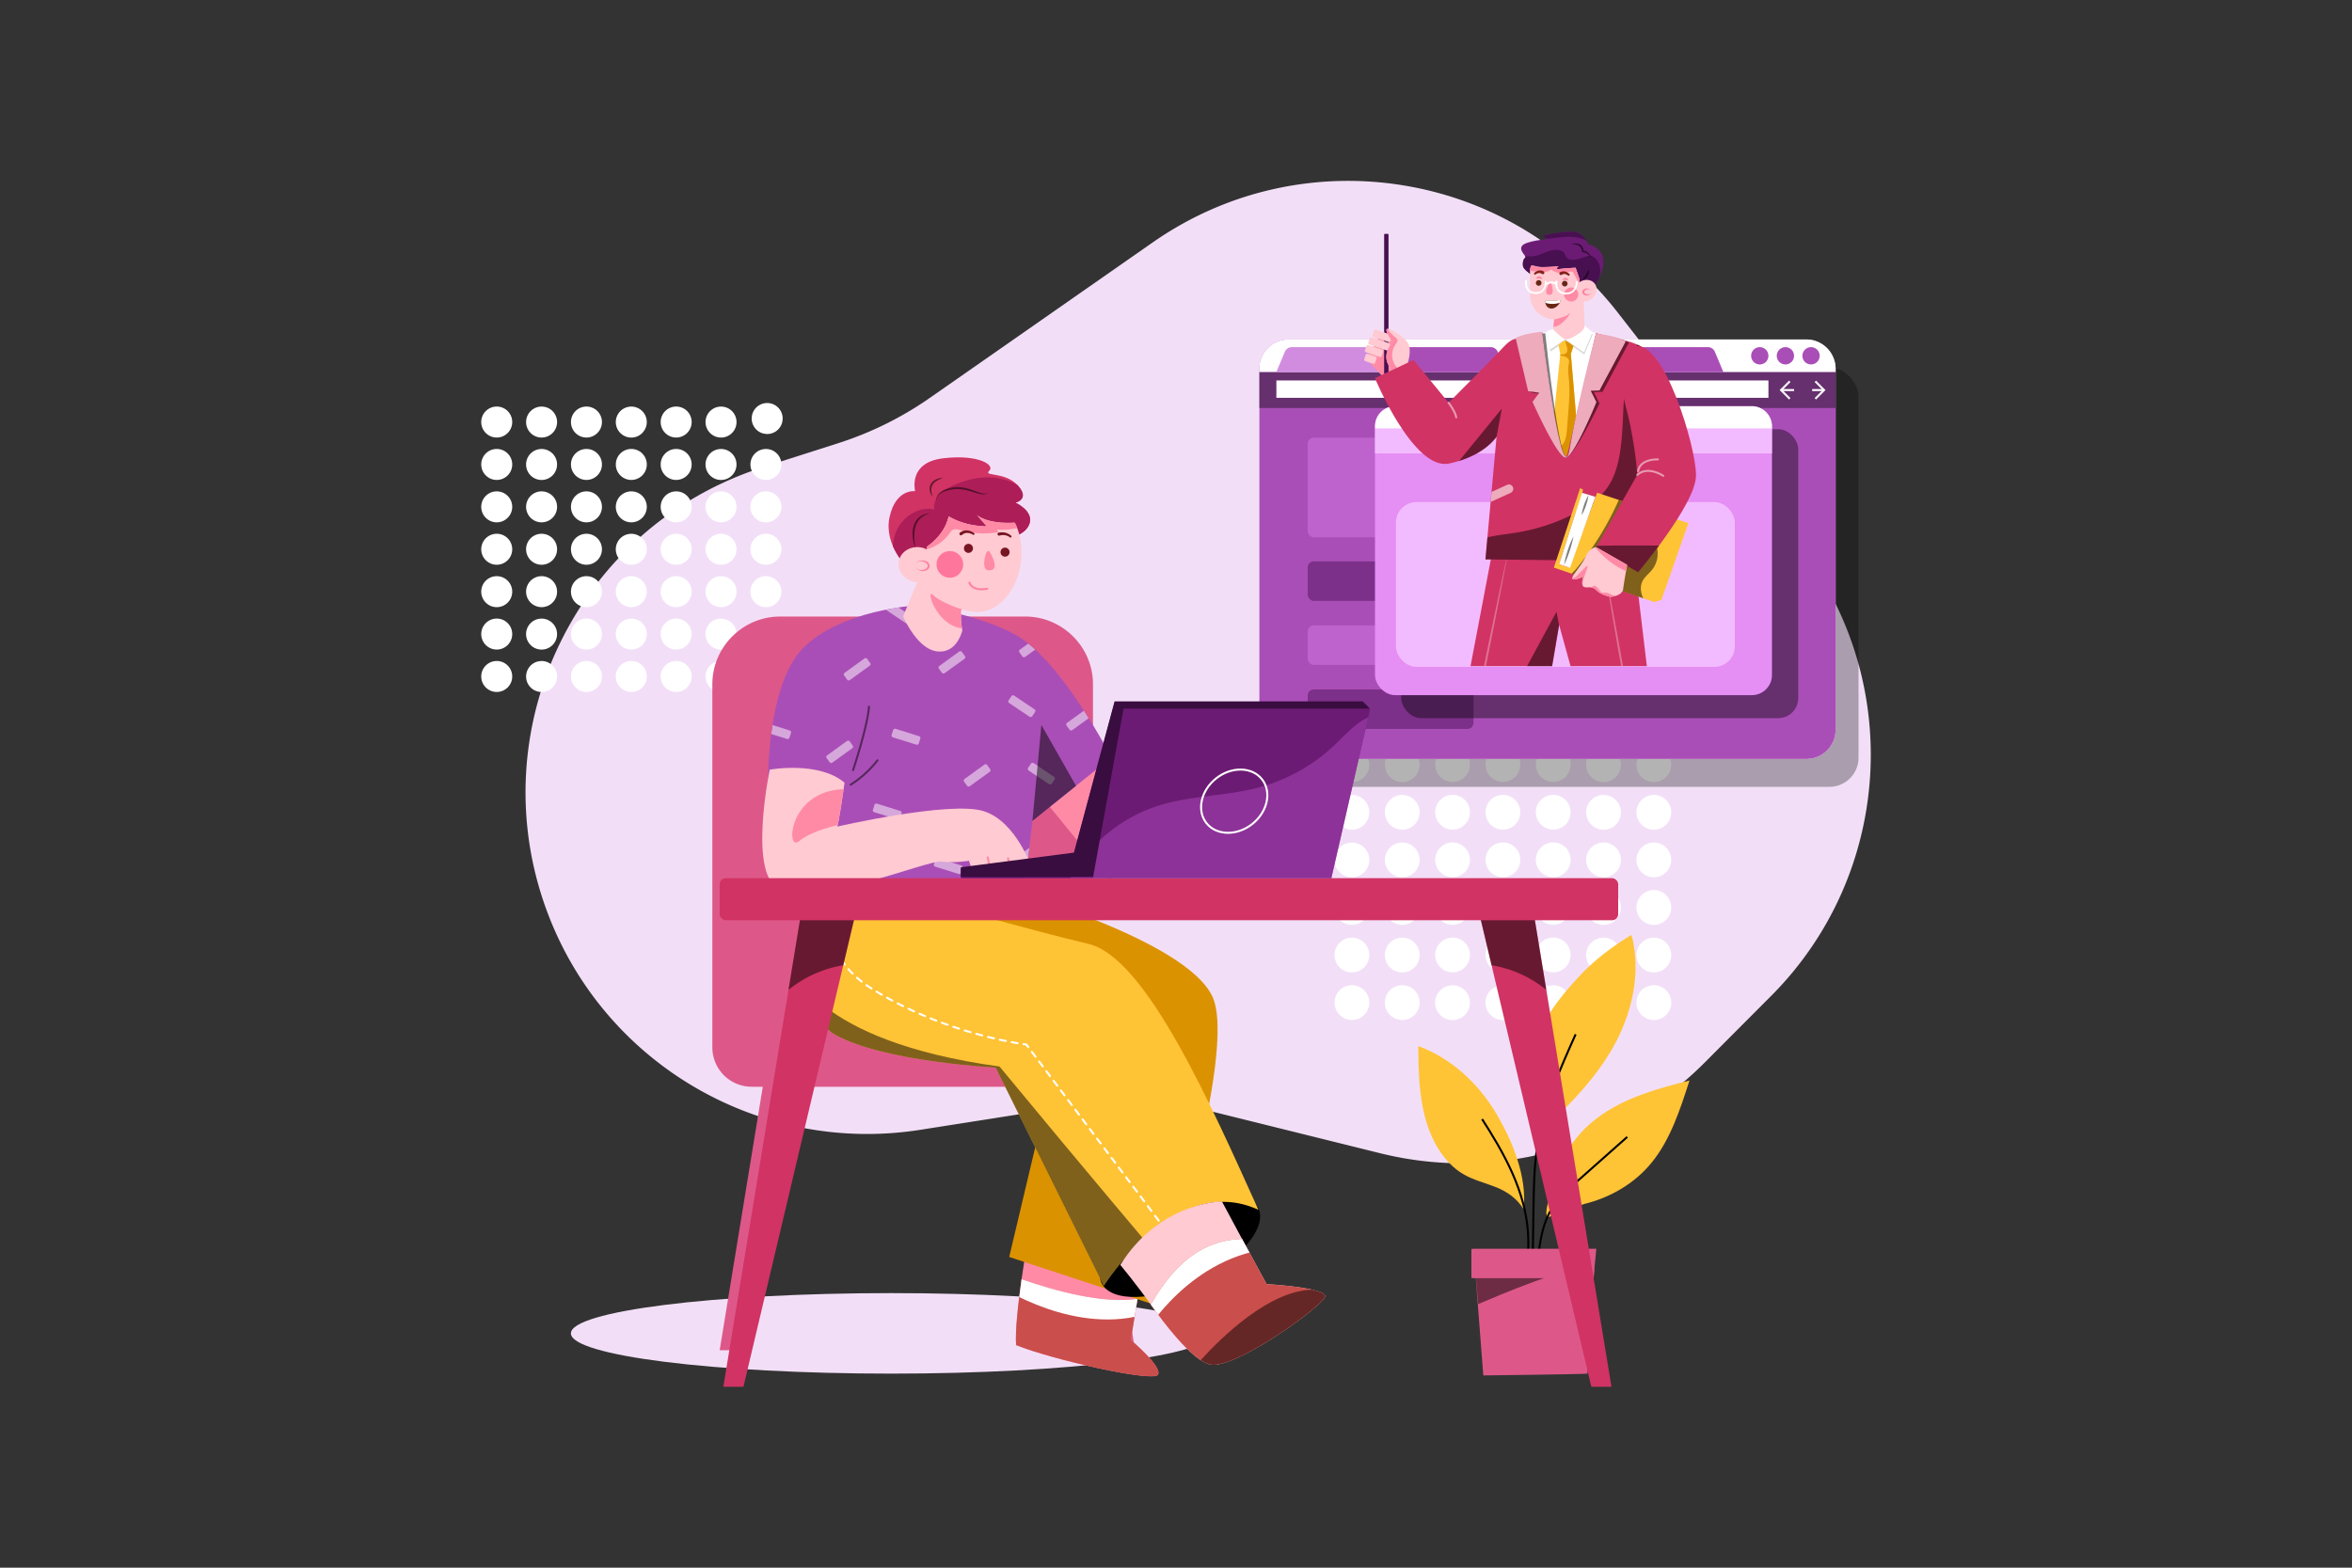 <svg xmlns="http://www.w3.org/2000/svg" viewBox="0 0 4680 3120" id="online-course">
  <rect x="0" y="0" width="4680" height="3120" fill="#333333" stroke="none"/>
  <defs>
    <clipPath id="clip-path">
      <path d="m3243.75 1048.18 33.16 277.53h-151.85l-22.69-82.04-13.97 82.04h-162.32l47.12-247.86 270.55-29.67z" style="fill:none"></path>
    </clipPath>
    <clipPath id="clip-path-2">
      <path d="M2801.71 720s7.86-24-.43-37.53-37.53-31.41-41.9-27.49 11.79 25.75 11.79 25.75-21.82 21.82-8.3 45.82S2793 753.2 2793 753.2Z" style="fill:none"></path>
    </clipPath>
    <clipPath id="clip-path-3">
      <path d="M3159.12 485.63s-6.37-25.94-35-24.58-48.24 6.37-53.25 8.19 10 6.37 10 6.37-45.05 3.65-52.33 13.66 10.46 20.93 6.37 23.66-5.46 10-4.55 16.39 13.19 15 15 15.92 121.51 32.32 121.51 32.32 57.78-73.27-7.75-91.93Z" style="fill:none"></path>
    </clipPath>
    <clipPath id="clip-path-4">
      <path d="M3044.33 538.94v47.56a49.46 49.46 0 0 0 48.11 49.28l-1.7 14.61-.59 5.06s17.89 17.89 24.44 20.07 39.27-15.71 38.4-26.18c-.65-7.75-1.3-35.33-1.59-49.15a25.66 25.66 0 0 0 14.61-4.72c10.68-7.43 14.1-21 7.63-30.28s-20.06-10.75-30.69-3.61v-6l-7.85-22.78s-22.7 1.31-32.73 2.62-.87-5.67-.87-5.67-32.73 3.49-42.77.87a97.65 97.65 0 0 0-11.43-2.39 20.83 20.83 0 0 0-2.97 10.71Z" style="fill:none"></path>
    </clipPath>
    <clipPath id="clip-path-5">
      <path d="M3074.44 597.41s15.27 2.62 26.18 0-2.62 18.33-14.83 16.59-11.35-16.59-11.35-16.59Z" style="fill:none"></path>
    </clipPath>
    <clipPath id="clip-path-6">
      <path d="m3130.88 688.61-5.24 15.71 15.13 177.46-17.46 66.33L3085.5 887l19.2-182.11-3.5-18s9.9-11.06 14.55-8.73 15.13 10.45 15.13 10.45Z" style="fill:none"></path>
    </clipPath>
    <clipPath id="clip-path-7">
      <path d="M2735.82 752.62s76.8 185 147.79 169.89q10.53-2.26 19.65-5.12c50.53-15.64 70.78-42.76 74.12-47.65.33-.51.48-.77.48-.77l-10 110-1.8 20-10.35 114.33 302.54 3.49s35.21-387.5 17.75-417.74c-6.65-11.52-33.24-19.47-49.16-23.28-25.9-6.16-51.2-12.8-51.2-12.8s-40.64 171.1-55.82 236.26-51.19-238.54-51.19-238.54-34.92 7.16-58.19 15.12c-8.74 3-21.68 17.88-26.76 23.28-18.63 19.77-101.24 102.4-101.24 102.4l-69.82-85Z" style="fill:none"></path>
    </clipPath>
    <clipPath id="clip-path-8">
      <path d="m3257.71 945.2-82 144.87 83.78 48.87s114.33-135.27 115.2-192-64.58-272.29-121.31-257.45-21.23 97.16-9 159.13 13.33 96.58 13.33 96.58Z" style="fill:none"></path>
    </clipPath>
    <clipPath id="clip-path-9">
      <path d="M3176.55 1089.2s-13.09-.88-21.82 19.2-34.91 44.51-23.56 44.51a33.87 33.87 0 0 0 19.2-6.11s-5.24 17.45.87 20.94 16.58-2.62 25.31 7 28.8 13.09 28.8 13.09 22.69-1.75 24.44-15.71 7.85-48 7.85-48Z" style="fill:none"></path>
    </clipPath>
    <clipPath id="clip-path-10">
      <path d="M2304 2736c-10.26 15.39-212.85-30.77-282.1-59-2.18-26.26 3.57-79.14 10.88-131.13 65.24 22.78 161.66 49.6 230.7 39l-13.33 81.91s64.08 53.87 53.85 69.22Z" style="fill:none"></path>
    </clipPath>
    <clipPath id="clip-path-11">
      <path d="M1627.29 1747.73s-61.54 257.72 34.62 311.57 319.27 65.39 319.27 65.39l215.08 434.4s142.34-228.24 307.74-151.31c-92.31-203.87-222.79-502.34-338.19-529.27s-342.34-92.32-342.34-92.32Z" style="fill:none"></path>
    </clipPath>
    <clipPath id="clip-path-12">
      <path d="M2636.46 2581.26c-6.82 18.8-165.82 135-222.24 135-7.41 0-15.9-3.41-25.08-9.36-30.72-19.9-69-68.06-99.4-110.81 31.29-52.52 83-127.59 181.75-130.28l48.72 89.76s56.88 3.16 91.17 11.08c16.13 3.79 27.26 8.58 25.08 14.61Z" style="fill:none"></path>
    </clipPath>
    <clipPath id="clip-path-13">
      <path d="m2211.32 1507.51-70.25 56.49-86.74 69.75-19.42 171.54-424-8.09-82.54-233s-4.83-198.27 69.6-274.32 225-85 225-85 119.85 15.38 197.44 58.26c92.18 50.96 190.91 244.37 190.91 244.37Z" style="fill:none"></path>
    </clipPath>
    <clipPath id="clip-path-14">
      <path d="M1820.75 977.55c-.34-4.17-13.08-57.69 57.12-65.62s102.59 13.88 90.43 25.24 31.69 1.12 56.9 28.94-4.62 34.2-4.62 34.2 35.38 16.13 28.24 40.66-40.82 29.23-40.82 29.23l-201.23 60.31s-49.09-45.14-36.65-101.69 50.63-51.27 50.63-51.27Z" style="fill:none"></path>
    </clipPath>
    <clipPath id="clip-path-15">
      <path d="M1933.3 1217.22c-3.57-.56-12.78-1.62-17.59-3.86l-.26-.08a.66.66 0 0 0-.29-.11h-.06a2.28 2.28 0 0 0-2.56 2c-1.49 13.32.55 28.62 1.66 35.47.37 2.28.64 3.62.64 3.62s-9.79 46.72-50.15 42.11-67.64-69.79-67.64-69.79L1825 1159c-1.43-.11-2.86-.25-4.33-.5-21-3.47-35.45-21.74-32.3-40.81s22.73-31.72 43.72-28.25a41.86 41.86 0 0 1 12.28 4.07c0-.33 0-.7.06-1.07.11-1.62.25-3.2.42-4.77 9.57-6.57 35.58-27 42.71-60 36.55 21.46 75.91 19.77 75.91 19.77l-19.64-22.59c2.38 2.18 21.9 18.48 75.32 15.32 10.05 18.69 14.82 45.29 13.27 69-3.96 60.7-45.42 116.69-99.12 108.05Z" style="fill:none"></path>
    </clipPath>
    <clipPath id="clip-path-16">
      <path d="M1531.58 1531.78s97.1-17.8 148.89 25.9c-11.33 80.92-14.56 87.39-14.56 87.39s225-51.79 291.31-30.75 97.11 116.53 97.11 116.53l-119.76 1.61-6.48-19.42s-27.51 4.86-55 1.62-234.68 85.78-320.45 55c-65.74-23.53-21.06-237.88-21.06-237.88Z" style="fill:none"></path>
    </clipPath>
    <clipPath id="clip-path-17">
      <path d="m2725.98 1412.84-76.88 335.01h-737.2v-19.42l224.97-29.13 80.91-301.03h493.64l14.56 14.57z" style="fill:none"></path>
    </clipPath>
  </defs>
  <g id="_05">
    <ellipse cx="1773.28" cy="2653.66" rx="637.32" ry="80.12" style="fill:#f2dff7"></ellipse>
    <path d="M3219.15 622.23c-222.09-285.33-628.68-346.82-925.22-139.94L1850 792a679.64 679.64 0 0 1-182.29 90.09L1519 929.56c-369.42 117.87-565.52 520.43-430.61 884 112.53 303.24 423.17 485.17 742.7 435l309.51-48.62a679.49 679.49 0 0 1 269.12 11.75l336.61 83.49a679.57 679.57 0 0 0 644.92-179.78c42.71-42.83 87.71-88 132.85-133.25 241.78-242.51 265.4-627 55.09-897.23-115.26-148.18-242.93-312.22-360.04-462.69Z" style="fill:#f2dff7"></path>
    <circle cx="2690.03" cy="1427.34" r="34.59" style="fill:#fff"></circle>
    <circle cx="2790.16" cy="1427.34" r="34.59" style="fill:#fff"></circle>
    <circle cx="2890.3" cy="1427.34" r="34.59" style="fill:#fff" transform="rotate(-10.9 2890.485 1427.417)"></circle>
    <circle cx="2990.43" cy="1427.34" r="34.59" style="fill:#fff" transform="rotate(-10.9 2990.648 1427.402)"></circle>
    <circle cx="3090.57" cy="1427.34" r="34.59" style="fill:#fff" transform="rotate(-10.9 3090.753 1427.433)"></circle>
    <path d="M3190.7 1392.75a34.59 34.59 0 1 0 34.59 34.59 34.59 34.59 0 0 0-34.59-34.59ZM3290.83 1392.75a34.59 34.59 0 1 0 34.6 34.59 34.59 34.59 0 0 0-34.6-34.59Z" style="fill:#fff"></path>
    <circle cx="2690.03" cy="1522.01" r="34.59" style="fill:#fff"></circle>
    <circle cx="2790.16" cy="1522.01" r="34.59" style="fill:#fff"></circle>
    <circle cx="2890.3" cy="1522.01" r="34.59" style="fill:#fff" transform="rotate(-16.85 2889.389 1521.699)"></circle>
    <circle cx="2990.43" cy="1522.01" r="34.59" style="fill:#fff" transform="rotate(-16.85 2989.47 1521.688)"></circle>
    <circle cx="3090.57" cy="1522.01" r="34.59" style="fill:#fff" transform="rotate(-16.85 3089.586 1521.682)"></circle>
    <path d="M3190.7 1487.42a34.59 34.59 0 1 0 34.59 34.59 34.59 34.59 0 0 0-34.59-34.59ZM3290.83 1487.42a34.59 34.59 0 1 0 34.6 34.59 34.59 34.59 0 0 0-34.6-34.59Z" style="fill:#fff"></path>
    <circle cx="2690.03" cy="1616.68" r="34.59" style="fill:#fff"></circle>
    <circle cx="2790.16" cy="1616.68" r="34.59" style="fill:#fff"></circle>
    <circle cx="2890.3" cy="1616.68" r="34.59" style="fill:#fff" transform="rotate(-9.22 2889.474 1616.287)"></circle>
    <circle cx="2990.43" cy="1616.68" r="34.59" style="fill:#fff" transform="rotate(-9.22 2989.581 1616.308)"></circle>
    <circle cx="3090.57" cy="1616.68" r="34.59" style="fill:#fff" transform="rotate(-9.22 3089.688 1616.33)"></circle>
    <path d="M3190.7 1582.09a34.6 34.6 0 1 0 34.59 34.59 34.59 34.59 0 0 0-34.59-34.59ZM3290.83 1582.09a34.6 34.6 0 1 0 34.6 34.59 34.59 34.59 0 0 0-34.6-34.59Z" style="fill:#fff"></path>
    <circle cx="2690.03" cy="1711.36" r="34.59" style="fill:#fff"></circle>
    <circle cx="2790.16" cy="1711.36" r="34.59" style="fill:#fff"></circle>
    <circle cx="2890.3" cy="1711.36" r="34.59" style="fill:#fff" transform="rotate(-9.22 2889.454 1710.965)"></circle>
    <circle cx="2990.43" cy="1711.36" r="34.59" style="fill:#fff" transform="rotate(-9.22 2989.561 1710.986)"></circle>
    <circle cx="3090.57" cy="1711.36" r="34.59" style="fill:#fff" transform="rotate(-9.22 3089.674 1710.944)"></circle>
    <path d="M3190.7 1676.77a34.59 34.59 0 1 0 34.59 34.59 34.59 34.59 0 0 0-34.59-34.59ZM3290.83 1676.77a34.59 34.59 0 1 0 34.6 34.59 34.59 34.59 0 0 0-34.6-34.59Z" style="fill:#fff"></path>
    <circle cx="2690.03" cy="1806.03" r="34.59" style="fill:#fff"></circle>
    <circle cx="2790.16" cy="1806.03" r="34.59" style="fill:#fff"></circle>
    <circle cx="2890.3" cy="1806.03" r="34.59" style="fill:#fff" transform="rotate(-9.22 2889.502 1805.585)"></circle>
    <circle cx="2990.43" cy="1806.03" r="34.59" style="fill:#fff" transform="rotate(-9.22 2989.609 1805.606)"></circle>
    <circle cx="3090.57" cy="1806.03" r="34.59" style="fill:#fff" transform="rotate(-9.22 3089.654 1805.622)"></circle>
    <path d="M3190.7 1771.44a34.59 34.59 0 1 0 34.59 34.59 34.59 34.59 0 0 0-34.59-34.59ZM3290.83 1771.44a34.59 34.59 0 1 0 34.6 34.59 34.59 34.59 0 0 0-34.6-34.59Z" style="fill:#fff"></path>
    <circle cx="2690.03" cy="1900.7" r="34.59" style="fill:#fff"></circle>
    <circle cx="2790.16" cy="1900.7" r="34.59" style="fill:#fff"></circle>
    <circle cx="2890.3" cy="1900.7" r="34.59" style="fill:#fff" transform="rotate(-9.22 2889.482 1900.262)"></circle>
    <circle cx="2990.43" cy="1900.7" r="34.59" style="fill:#fff" transform="rotate(-9.22 2989.589 1900.283)"></circle>
    <circle cx="3090.57" cy="1900.7" r="34.59" style="fill:#fff" transform="rotate(-9.22 3089.7 1900.242)"></circle>
    <path d="M3190.7 1866.11a34.59 34.59 0 1 0 34.59 34.59 34.59 34.59 0 0 0-34.59-34.59ZM3290.83 1866.11a34.59 34.59 0 1 0 34.6 34.59 34.59 34.59 0 0 0-34.6-34.59Z" style="fill:#fff"></path>
    <circle cx="2690.03" cy="1995.38" r="34.59" style="fill:#fff"></circle>
    <circle cx="2790.16" cy="1995.38" r="34.59" style="fill:#fff"></circle>
    <circle cx="2890.3" cy="1995.38" r="34.59" style="fill:#fff" transform="rotate(-13.28 2890.875 1995.71)"></circle>
    <circle cx="2990.43" cy="1995.38" r="34.59" style="fill:#fff" transform="rotate(-13.28 2991.045 1995.704)"></circle>
    <circle cx="3090.57" cy="1995.38" r="34.59" style="fill:#fff" transform="rotate(-13.28 3091.216 1995.698)"></circle>
    <path d="M3190.7 1960.78a34.6 34.6 0 1 0 34.59 34.6 34.6 34.6 0 0 0-34.59-34.6ZM3290.83 1960.78a34.6 34.6 0 1 0 34.6 34.6 34.6 34.6 0 0 0-34.6-34.6Z" style="fill:#fff"></path>
    <circle cx="988.39" cy="839.94" r="30.84" style="fill:#fff"></circle>
    <circle cx="1077.65" cy="839.94" r="30.84" style="fill:#fff" transform="rotate(-37.98 1077.71 839.962)"></circle>
    <circle cx="1166.91" cy="839.94" r="30.84" style="fill:#fff"></circle>
    <circle cx="1256.17" cy="839.94" r="30.84" style="fill:#fff" transform="rotate(-14.87 1256.407 840.038)"></circle>
    <circle cx="1345.44" cy="839.94" r="30.84" style="fill:#fff"></circle>
    <circle cx="1434.7" cy="839.94" r="30.84" style="fill:#fff" transform="rotate(-37.98 1434.786 839.962)"></circle>
    <circle cx="1523.96" cy="839.94" r="30.84" style="fill:#fff" transform="rotate(-31.8 1512.927 831.923)"></circle>
    <circle cx="988.39" cy="924.34" r="30.84" style="fill:#fff"></circle>
    <circle cx="1077.65" cy="924.34" r="30.84" style="fill:#fff" transform="rotate(-13.28 1077.874 924.484)"></circle>
    <circle cx="1166.91" cy="924.34" r="30.84" style="fill:#fff"></circle>
    <circle cx="1256.17" cy="924.34" r="30.84" style="fill:#fff" transform="rotate(-45 1256.173 924.336)"></circle>
    <circle cx="1345.44" cy="924.34" r="30.84" style="fill:#fff"></circle>
    <circle cx="1434.7" cy="924.34" r="30.84" style="fill:#fff" transform="rotate(-13.28 1434.977 924.481)"></circle>
    <circle cx="1523.96" cy="924.34" r="30.84" style="fill:#fff" transform="rotate(-80.78 1524.023 924.328)"></circle>
    <circle cx="988.39" cy="1008.73" r="30.84" style="fill:#fff"></circle>
    <circle cx="1077.65" cy="1008.73" r="30.84" style="fill:#fff" transform="rotate(-22.5 1077.642 1008.72)"></circle>
    <circle cx="1166.91" cy="1008.73" r="30.84" style="fill:#fff"></circle>
    <circle cx="1256.17" cy="1008.73" r="30.84" style="fill:#fff" transform="rotate(-22.5 1256.17 1008.72)"></circle>
    <circle cx="1345.44" cy="1008.73" r="30.84" style="fill:#fff"></circle>
    <circle cx="1434.7" cy="1008.73" r="30.84" style="fill:#fff" transform="rotate(-22.5 1434.7 1008.719)"></circle>
    <circle cx="1523.96" cy="1008.73" r="30.84" style="fill:#fff" transform="rotate(-67.5 1523.959 1008.73)"></circle>
    <circle cx="988.39" cy="1093.12" r="30.84" style="fill:#fff"></circle>
    <circle cx="1077.65" cy="1093.12" r="30.84" style="fill:#fff" transform="rotate(-45 1077.647 1093.124)"></circle>
    <circle cx="1166.91" cy="1093.12" r="30.84" style="fill:#fff"></circle>
    <circle cx="1256.17" cy="1093.12" r="30.84" style="fill:#fff" transform="rotate(-13.28 1256.425 1093.326)"></circle>
    <circle cx="1345.44" cy="1093.12" r="30.84" style="fill:#fff"></circle>
    <circle cx="1434.7" cy="1093.12" r="30.84" style="fill:#fff" transform="rotate(-45 1434.707 1093.125)"></circle>
    <circle cx="1523.96" cy="1093.12" r="30.84" style="fill:#fff" transform="rotate(-22.5 1523.975 1093.138)"></circle>
    <circle cx="988.39" cy="1177.52" r="30.84" style="fill:#fff"></circle>
    <circle cx="1077.65" cy="1177.52" r="30.84" style="fill:#fff" transform="rotate(-22.5 1077.643 1177.529)"></circle>
    <circle cx="1166.91" cy="1177.52" r="30.84" style="fill:#fff"></circle>
    <circle cx="1256.17" cy="1177.52" r="30.84" style="fill:#fff" transform="rotate(-22.5 1256.172 1177.528)"></circle>
    <circle cx="1345.44" cy="1177.52" r="30.84" style="fill:#fff"></circle>
    <circle cx="1434.7" cy="1177.52" r="30.84" style="fill:#fff" transform="rotate(-22.5 1434.7 1177.527)"></circle>
    <circle cx="1523.96" cy="1177.52" r="30.84" style="fill:#fff" transform="rotate(-67.5 1523.962 1177.52)"></circle>
    <circle cx="988.39" cy="1261.91" r="30.84" style="fill:#fff"></circle>
    <circle cx="1077.65" cy="1261.91" r="30.84" style="fill:#fff" transform="rotate(-13.28 1077.879 1262.128)"></circle>
    <circle cx="1166.91" cy="1261.91" r="30.84" style="fill:#fff"></circle>
    <circle cx="1256.17" cy="1261.91" r="30.84" style="fill:#fff" transform="rotate(-45 1256.181 1261.913)"></circle>
    <circle cx="1345.44" cy="1261.91" r="30.84" style="fill:#fff"></circle>
    <circle cx="1434.7" cy="1261.91" r="30.84" style="fill:#fff" transform="rotate(-13.28 1434.982 1262.125)"></circle>
    <circle cx="1523.96" cy="1261.91" r="30.84" style="fill:#fff" transform="rotate(-80.78 1524.033 1261.907)"></circle>
    <circle cx="988.39" cy="1346.31" r="30.84" style="fill:#fff"></circle>
    <circle cx="1077.65" cy="1346.31" r="30.84" style="fill:#fff" transform="rotate(-58.28 1077.718 1346.333)"></circle>
    <circle cx="1166.91" cy="1346.31" r="30.84" style="fill:#fff"></circle>
    <circle cx="1256.17" cy="1346.31" r="30.84" style="fill:#fff" transform="rotate(-10.9 1256.294 1346.384)"></circle>
    <circle cx="1345.44" cy="1346.31" r="30.84" style="fill:#fff"></circle>
    <circle cx="1434.7" cy="1346.31" r="30.84" style="fill:#fff" transform="rotate(-58.28 1434.788 1346.325)"></circle>
    <circle cx="1523.96" cy="1346.31" r="30.84" style="fill:#fff" transform="rotate(-13.28 1524.281 1346.527)"></circle>
    <rect width="1146.67" height="834.83" x="2551.43" y="731.14" rx="57.97" style="opacity:.3"></rect>
    <rect width="1146.67" height="834.83" x="2505.82" y="675.61" rx="57.97" style="fill:#fff"></rect>
    <rect width="1146.67" height="834.83" x="2505.82" y="675.61" rx="57.97" style="fill:#aa4eb7"></rect>
    <rect width="329.88" height="198.29" x="2602.09" y="871.04" rx="12" style="fill:#be63ce"></rect>
    <rect width="329.88" height="78.54" x="2602.09" y="1117.34" rx="12" style="fill:#7c3089"></rect>
    <rect width="329.88" height="78.54" x="2602.09" y="1244.76" rx="12" style="fill:#be63ce"></rect>
    <rect width="329.88" height="78.54" x="2602.09" y="1372.17" rx="12" style="fill:#7c3089"></rect>
    <path d="M3594.52 675.61H2563.79a58 58 0 0 0-58 58v7h1146.7v-7a58 58 0 0 0-57.97-58Z" style="fill:#fff"></path>
    <path d="M2505.82 740.57h1146.67v71.46H2505.82z" style="opacity:.4"></path>
    <circle cx="3603.59" cy="708.09" r="17.25" style="fill:#aa4eb7"></circle>
    <circle cx="3552.6" cy="708.09" r="17.25" style="fill:#aa4eb7"></circle>
    <circle cx="3501.6" cy="708.09" r="17.25" style="fill:#aa4eb7"></circle>
    <path d="M2750.68 690.84h-180a15.39 15.39 0 0 0-14.2 9.47l-16.79 40.26h242l-16.79-40.26a15.39 15.39 0 0 0-14.22-9.47Z" style="fill:#d18ce0"></path>
    <path d="M2966.06 690.84h-180a15.39 15.39 0 0 0-14.2 9.47l-16.79 40.26h242l-16.79-40.26a15.39 15.39 0 0 0-14.22-9.47Z" style="fill:#aa4eb7"></path>
    <path d="M3182.81 690.84h-180a15.41 15.41 0 0 0-14.21 9.47l-16.79 40.26h242L3197 700.31a15.39 15.39 0 0 0-14.19-9.47Z" style="fill:#d18ce0"></path>
    <path d="M3398.19 690.84h-180a15.39 15.39 0 0 0-14.2 9.47l-16.79 40.26h241.95l-16.79-40.26a15.39 15.39 0 0 0-14.17-9.47Z" style="fill:#aa4eb7"></path>
    <path d="M2539.72 757.18h979.13v34.61h-979.13zM3610.74 760.35l15.96 15.95-15.96 15.96 2.83 2.82 18.78-18.78-18.78-18.78-2.83 2.83zM3559.86 757.52l-18.77 18.78 18.77 18.78 2.83-2.82-15.95-15.96 15.95-15.95-2.83-2.83z" style="fill:#fff"></path>
    <path d="M3605.8 774.3h23.72v4h-23.72zM3546.12 774.3h23.72v4h-23.72z" style="fill:#fff"></path>
    <rect width="789.88" height="575.07" x="2788.24" y="854.21" rx="39.93" style="opacity:.4"></rect>
    <rect width="789.88" height="575.07" x="2735.97" y="808.4" rx="39.93" style="fill:#e58ef4"></rect>
    <path d="M3485.91 808.4h-710a39.94 39.94 0 0 0-39.91 39.94v4.82h789.88v-4.82a39.94 39.94 0 0 0-39.97-39.94Z" style="fill:#fff"></path>
    <path d="M2735.97 853.16h789.88v49.23h-789.88z" style="fill:#f3bbff"></path>
    <rect width="674.35" height="328.06" x="2777.63" y="999.17" rx="40.91" style="fill:#f3bbff"></rect>
    <path d="m2973.2 1077.85-47.12 247.86h162.32l13.97-82.04 22.69 82.04h151.85l-33.16-277.53-270.55 29.67z" style="fill:#d13364"></path>
    <g style="clip-path:url(#clip-path)">
      <g style="opacity:.3">
        <path d="m2995.16 1123-6.76 31.22-13.2 62.51c-8.8 41.67-17.28 83.41-25.77 125.15l-12.55 62.63c-4.1 20.9-8.31 41.78-12.31 62.69l-12.11 62.8-5.88 31.4-2.94 15.7-2.87 15.72 3.46-15.6 3.39-15.61 6.77-31.22 13.2-62.51c4.44-20.82 8.67-41.7 13-62.54l12.76-62.6c8.39-41.76 16.77-83.51 24.85-125.33l12.11-62.73 5.89-31.4 2.94-15.7 2.87-15.71-3.46 15.59Z" style="fill:#fff"></path>
      </g>
      <g style="opacity:.3">
        <path d="m3268 1550.67-4.69-29-9.7-57.91c-3.2-19.31-6.6-38.59-9.91-57.88l-10.15-57.84c-6.88-38.54-13.77-77.07-21-115.56l-10.8-57.72-5.57-28.83-2.78-14.41-2.86-14.4 2.26 14.5 2.34 14.5 4.69 29 9.71 57.92c6.47 38.61 13.26 77.16 20.05 115.72l10.36 57.8c3.53 19.25 7 38.52 10.6 57.76l10.8 57.72 5.57 28.83 2.79 14.41 2.86 14.4-2.26-14.5Z" style="fill:#fff"></path>
      </g>
      <path d="m3016.84 1365.86 106.48-10.48-26.18-137.89-80.3 148.37z" style="opacity:.5"></path>
    </g>
    <path d="m2779.89 670.72-36.22-.43-17.2 32.55a20.63 20.63 0 0 0 3.29 23.87l23.51 24.74 51.06 1.31-4.36-45Z" style="fill:#ff8aa6"></path>
    <rect width="8.73" height="279.27" x="2754.15" y="465.34" rx="1.75" style="fill:#491051"></rect>
    <rect width="15.27" height="37.56" x="2742.48" y="649.5" rx="3.06" style="fill:#ffcad2" transform="rotate(-71.15 2750.185 668.264)"></rect>
    <rect width="15.27" height="42.33" x="2736.49" y="663.1" rx="3.06" style="fill:#ffcad2" transform="rotate(-71.15 2744.188 684.241)"></rect>
    <rect width="15.27" height="35.19" x="2726.39" y="680.9" rx="3.06" style="fill:#ffcad2" transform="rotate(-71.15 2734.094 698.472)"></rect>
    <rect width="15.27" height="22.89" x="2719.18" y="702.63" rx="3.06" style="fill:#ffcad2" transform="rotate(-71.15 2726.885 714.047)"></rect>
    <path d="M2759.38 655c-4.36 3.93 11.79 25.75 11.79 25.75s-21.82 21.82-8.3 45.82S2793 753.2 2793 753.2l8.73-33.17s7.86-24-.43-37.53-37.55-31.41-41.92-27.5Z" style="fill:#ffcad2"></path>
    <path d="M2794.71 741.16a36.31 36.31 0 0 1-18.18-54.94c2.23-3.24 5.15-7 3.7-10.66a10.35 10.35 0 0 0-3.37-3.9c-8.18-6.65-17.59-15.1-16-25.51l-12-6c-5.62 1.45-6.36 9.47-3.84 14.7s7 9.59 8.1 15.29c1.67 8.83-5.33 16.64-8.78 24.94-6.76 16.21.24 34.6 7.5 50.59 1.84 4 3.77 8.17 7 11.25 5.47 5.27 13.67 6.54 21.25 6.18 8.53-.41 17.55-2.91 23-9.49a7.59 7.59 0 0 0 1.87-3.59c.68-4.89-5.59-7.27-10.25-8.86Z" style="fill:#ff8aa6;clip-path:url(#clip-path-2)"></path>
    <path d="m3102.37 658.94-37.82 3.49L3077.93 816s39.57 130.36 43.07 128.61 64-277.52 64-277.52l-20.37-8.15Z" style="fill:#fff"></path>
    <path d="m3096.55 657.19-17.46 5.24 5.82 37.24 30.26-20.07 37.24 25.89 16.87-40.15-18.62-15.71-54.11 7.56z" style="fill:#d8d8d8"></path>
    <path d="m3095.97 653.12-17.46 5.24 5.82 37.24 30.26-20.08 37.23 25.89 16.88-40.14-18.62-15.71-54.11 7.56z" style="fill:#fff"></path>
    <path d="M3159.12 485.63s-6.37-25.94-35-24.58-48.24 6.37-53.25 8.19 10 6.37 10 6.37-45.05 3.65-52.33 13.66 10.46 20.93 6.37 23.66-5.46 10-4.55 16.39 13.19 15 15 15.92 121.51 32.32 121.51 32.32 57.78-73.27-7.75-91.93Z" style="fill:#6c1b75"></path>
    <g style="clip-path:url(#clip-path-3)">
      <path d="M3172.61 512.48a15.36 15.36 0 0 0-7.09-3.43 18.46 18.46 0 0 0-7.44.8c-10.71 2.86-21.29 8.23-32.27 6.73-3.07-.42-6.19-1.47-8.29-3.74-2.47-2.68-3.11-6.59-5.24-9.54-2.55-3.54-7-5.29-11.29-5.9-18.19-2.55-34.72 11.85-53.06 12.82-5.53.29-11.06-.65-16.59-.56s-11.41 1.44-15.24 5.43c-4.16 4.35-5 11.12-3.44 16.92s5.36 10.77 9.5 15.14c11.79 12.42 27.14 20.94 43 27.31A210.61 210.61 0 0 0 3175.31 587c2.87-.45 6.5-1.91 6.21-4.8l-13.52 4.24c-3-3.46-.07-8.65 2.61-12.33 6.69-9.2 12.17-19.65 13.39-31s-2.5-23.54-11.39-30.63ZM3165.66 456.44c-13.91-9.16-30.28-14.23-46.84-16s-33.34-.3-49.7 2.83c-7.15 1.37-14.34 3.1-20.77 6.51s-12.12 8.71-14.73 15.51a7.24 7.24 0 0 0-.55 4.38c.75 2.82 4 4 6.88 4.67 31.53 6.91 64.46-6.55 96.41-1.95 9.29 1.34 18.77 4.47 25.17 11.33l12.29-14.34c1.11-5.32-3.63-9.95-8.16-12.94Z" style="fill:#491051"></path>
    </g>
    <path d="M3143 561.58v-6l-7.85-22.78s-22.7 1.31-32.73 2.62-.87-5.67-.87-5.67-32.73 3.49-42.77.87a97.65 97.65 0 0 0-11.43-2.39 20.83 20.83 0 0 0-3 10.68v47.59a49.46 49.46 0 0 0 48.11 49.28l-1.7 14.61-.59 5.06s17.89 17.89 24.44 20.07 39.27-15.71 38.4-26.18c-.65-7.75-1.3-35.33-1.59-49.15a25.66 25.66 0 0 0 14.61-4.72c10.68-7.43 14.1-21 7.63-30.28s-20.08-10.75-30.66-3.61Z" style="fill:#ffcad2"></path>
    <path d="M3139.5 498.1a189 189 0 0 0-74.68-5.25c-8.31 1.09-16.66 2.77-24.16 6.49s-14.16 9.69-17.32 17.45c-1.74 4.28-2.31 9.37-.06 13.41 3.18 5.73 10.53 7.35 17 8.26q10.41 1.47 20.88 2.47c8.82.85 18.68 1.15 25.45-4.57a34.84 34.84 0 0 0 32.81 5.65c3.27-1.14 7.21-2.69 9.87-.48a8.79 8.79 0 0 1 1.92 2.62l10.22 18.45 22-29.32c5.78-6.31 4.09-16.95-1.56-23.38s-14.12-9.52-22.37-11.8Z" style="fill:#ff8aa6;clip-path:url(#clip-path-4)"></path>
    <path d="M3166.58 582.6a6 6 0 0 1-2 1.92 9.25 9.25 0 0 1-5.18 1.21 10.17 10.17 0 0 1-4.7-1.4 3.44 3.44 0 0 1-.65-6.07 10.09 10.09 0 0 1 4.3-2.36 9.24 9.24 0 0 1 5.31.07 6 6 0 0 1 2.33 1.45 4.34 4.34 0 0 1 1.21 2.49 6.18 6.18 0 0 0-3.31-4.44 12.36 12.36 0 0 0-5.76-1.57 11.06 11.06 0 0 0-6.17 1.6 7.75 7.75 0 0 0-2.51 2.55 6.06 6.06 0 0 0 .8 7.45 7.66 7.66 0 0 0 3 2 11.13 11.13 0 0 0 6.37.26 12.44 12.44 0 0 0 5.29-2.76 6.17 6.17 0 0 0 2.29-5 4.37 4.37 0 0 1-.62 2.6Z" style="fill:#ff83a1"></path>
    <path d="M3121.05 543.81a18.57 18.57 0 0 0-1.92-1.37 16.28 16.28 0 0 0-4.46-2 13.33 13.33 0 0 0-5.13-.35 14.91 14.91 0 0 0-5 1.57l-.28.15a3 3 0 1 0 3.18 5.2l.21-.12a9.08 9.08 0 0 1 2.8-1.32 7.89 7.89 0 0 1 3.15-.2 11.8 11.8 0 0 1 3.31 1 14.65 14.65 0 0 1 1.61.86 15.28 15.28 0 0 1 1.43 1l.15.13a2 2 0 0 0 2.69-2.94 15.62 15.62 0 0 0-1.74-1.61ZM3071.3 540.06a14.83 14.83 0 0 0-4.91-1.73 13.22 13.22 0 0 0-5.14.2 16.27 16.27 0 0 0-4.51 1.81 18.62 18.62 0 0 0-2 1.3 17.15 17.15 0 0 0-1.83 1.59 2 2 0 0 0 2.6 3l.16-.12a16.11 16.11 0 0 1 1.46-1 15.44 15.44 0 0 1 1.63-.81 11.78 11.78 0 0 1 3.34-.87 7.63 7.63 0 0 1 3.14.29 9.27 9.27 0 0 1 2.77 1.4l.2.14.27.16a3 3 0 1 0 2.79-5.42Z" style="fill:#842117"></path>
    <path d="M3082.81 563.23s-12.52 20.57-2.16 23c7.63 1.77 8.37-2.57 8.94-6.2s-1.89-20.77-6.78-16.8Z" style="fill:#ff8aa6"></path>
    <path d="M3062 557.52a5.59 5.59 0 1 0 5.29 5.86 5.59 5.59 0 0 0-5.29-5.86ZM3113.83 558.92a5.58 5.58 0 1 0 5.3 5.86 5.57 5.57 0 0 0-5.3-5.86ZM3100.62 597.41c-10.91 2.62-26.18 0-26.18 0s-.87 14.84 11.35 16.58 25.74-19.2 14.83-16.58Z" style="fill:#662714"></path>
    <path d="M3089.06 586.94c-11.69 0-21.16 4-21.16 8.95s9.47 8.94 21.16 8.94 21.17-4 21.17-8.94-9.48-8.95-21.17-8.95Z" style="fill:#fff;clip-path:url(#clip-path-5)"></path>
    <path d="M3126.37 572.1a14 14 0 1 0 14 14 14 14 0 0 0-14-14ZM3122.88 624c-7 7-30.44 11.75-30.44 11.75l-1.7 14.61c18.33.53 38.89-33.08 32.14-26.36Z" style="fill:#ff8aa6"></path>
    <path d="M3158.54 541.69c-1 1.74-1.94 3.44-2.92 5.1s-2 3.3-3.08 4.94-2.28 3.21-3.48 5.1a13.8 13.8 0 0 0 5.81-3 18.88 18.88 0 0 0 4.19-5 21.33 21.33 0 0 0 2.41-6 15.7 15.7 0 0 0 .24-6.48c-1.19 1.83-2.18 3.65-3.17 5.34Z" style="opacity:.5"></path>
    <g style="opacity:.5">
      <path d="M3151.44 500c0-.5-.07-1-.13-1.5-.5-.12-1-.22-1.59-.31Z"></path>
      <path d="m3164.88 509.66-.51-1.43a14.28 14.28 0 0 0-3.57-5 20.07 20.07 0 0 0-5.17-3.29 20.94 20.94 0 0 0-2.86-1.07c-.49-.16-1-.29-1.46-.41.06.5.11 1 .13 1.5l-1.72-1.81c.57.09 1.09.19 1.59.31a17.51 17.51 0 0 0-2.26-6.94 14.06 14.06 0 0 0-6.79-5.79 20 20 0 0 0-8.37-1.3 23.81 23.81 0 0 0-8 1.7 47.05 47.05 0 0 1 7.85.47 22.32 22.32 0 0 1 7 2.22 12 12 0 0 1 4.83 4.68 17.11 17.11 0 0 1 1.9 6.73l.16 1.63 1.56.17a23.76 23.76 0 0 1 2.52.46c.43.1.86.21 1.28.34l1.26.39a21.89 21.89 0 0 1 4.74 2.24 14.56 14.56 0 0 1 3.82 3.57 16.1 16.1 0 0 1 2.31 5c0-.48 0-1 .05-1.46v-.74c0-.24-.07-.48-.11-.73 0-.44-.06-.95-.18-1.44Z"></path>
    </g>
    <path d="M3115.44 553a5.48 5.48 0 0 0-4.17 1.26 6.25 6.25 0 0 0-1.29 1.53 6.89 6.89 0 0 0-.63 1.89 13 13 0 0 0 1.85-.35c.57-.06 1.05-.25 1.52-.28a7.4 7.4 0 0 1 2.28-.05 9.42 9.42 0 0 1 2.3.55c.9.32 1.9.75 3.19 1.24a5.27 5.27 0 0 0-1.27-3.71 5.71 5.71 0 0 0-3.78-2.08ZM3063.08 550.18a5.5 5.5 0 0 0-4.17 1.26 6.26 6.26 0 0 0-1.3 1.53 6.52 6.52 0 0 0-.62 1.9 12.5 12.5 0 0 0 1.84-.36c.58-.06 1.05-.24 1.52-.28a8.17 8.17 0 0 1 2.28-.07 8.89 8.89 0 0 1 2.29.56c.91.32 1.91.75 3.19 1.24a5.29 5.29 0 0 0-1.26-3.72 5.77 5.77 0 0 0-3.77-2.06Z" style="fill:#ff83a1"></path>
    <path d="M3130.88 688.61s-10.48-8.14-15.13-10.47-14.55 8.73-14.55 8.73l3.5 18L3085.5 887l37.81 61.1 17.46-66.33-15.13-177.46Z" style="fill:#ffc336"></path>
    <path d="M3179.83 759c-1.78-14-7.65-27.21-14.44-39.62-4.72-8.63-10-17.24-11.67-26.94-1-6-.75-12.51-4.2-17.48-4.33-6.22-12.77-7.65-20.29-8.56l-13.89 8.94c-1.32 4.61.77 9.4 2.23 14s2 10.26-1.49 13.54c-4.36 4.08-11.56 1.54-17.25 3.36 4.07 1.49 8.51 1.55 12.73 2.55s8.57 3.34 10 7.44c1.11 3.22.16 6.72-.42 10.07-1.73 9.95-.11 20.13.77 30.19 2 22.68.17 45.51-1.63 68.2Q3119.1 839 3118 853.4c-.87 10.91-2 22.51-8.74 31.14-5.1 6.54-12.76 10.46-19.35 15.51s-12.6 12.41-11.85 20.68c.68 7.52 6.74 13.39 13 17.61a80.73 80.73 0 0 0 62.94 11.44c5.81-1.38 11.63-3.51 16-7.57 8.38-7.75 9.57-20.41 9.64-31.83.2-35.37-5.19-70.77-2.1-106 1.33-15.14 4.21-30.38 2.29-45.38Z" style="fill:#db9200;clip-path:url(#clip-path-6)"></path>
    <path d="M3226.88 675.81c-25.9-6.16-51.2-12.8-51.2-12.8s-40.68 171.06-55.86 236.22-51.19-238.54-51.19-238.54-34.92 7.16-58.19 15.12c-8.74 3-21.68 17.88-26.76 23.28-18.63 19.77-101.24 102.4-101.24 102.4l-69.82-85-76.8 36.08s76.8 185 147.79 169.89q10.53-2.26 19.65-5.12c50.53-15.64 70.78-42.76 74.12-47.65.33-.51.48-.77.48-.77l-10 110-1.8 20-10.35 114.33 302.54 3.49S3293.46 729.24 3276 699c-6.61-11.43-33.2-19.38-49.12-23.19Z" style="fill:#d13364"></path>
    <path d="m3374.44 675.22-93.57-20.65c-31.18 31.85-43.45 77.72-48 122.07s-2.64 89.39-11.07 133.16c-3.89 20.19-10.1 40.24-21.39 57.42-16 24.37-41.14 41.3-67.08 54.63a390.77 390.77 0 0 1-120 38.79c-39.54 6-85.22 8.61-109.44 40.44-3 3.9-5.57 8.38-5.69 13.28-.19 7.84 5.94 14.38 12.35 18.91 18.25 12.89 41.14 16.89 63.2 20.42 107.76 17.21 217.31 31.1 325.79 19.24 45.22-4.94 96-18.77 116.25-59.53 19.28-38.89 2.44-84.91-10.91-126.21a736 736 0 0 1-30.44-311.97Z" style="opacity:.5;clip-path:url(#clip-path-7)"></path>
    <path d="M3123.31 893.11c-15.13 90.38-48.57-229.81-48.57-229.81s-29.54.85-52.8 11.89l24.87 105.95 22.1 3.22-13.38 18s43.34 108.51 59.64 108.51 67.49-107.93 67.49-107.93l-11.34-22.69 17.45-.58 52.36-97.75c-24.43-12.8-59.34-15.4-59.34-15.4s-43.34 136.21-58.48 226.59Z" style="opacity:.5"></path>
    <path d="M3123.31 893.11c-15.13 90.38-54.68-232.42-54.68-232.42s-29.54.84-52.8 11.88l24.87 105.95 22.1 3.22-13.37 18s49.44 111.13 65.74 111.13 61.38-110.55 61.38-110.55l-11.34-22.69 17.45-.58L3235 679.3c-24.43-12.8-59.34-15.39-59.34-15.39s-37.21 138.82-52.35 229.2ZM3002.35 964.19a8.76 8.76 0 0 0-3.58.78l-30.87 14-1.8 20 39.9-18.15a8.73 8.73 0 0 0-3.65-16.67Z" style="fill:#edabbb"></path>
    <path d="M3221.12 995.05 3178 980.68l-55.85 148.96-19.78-6.98 47.7-147.79-5.81-3.49-52.36 158.26 35.07 12.03 142.9 49.01 22.16 7.61 13.97-4.66 53.53-152.43-60.69-20.23-77.72-25.92z" style="fill:#ffc336"></path>
    <path d="M3295.79 1033.75a21.68 21.68 0 0 0 3.05-12.78l-77.72-25.92c-.65 1.27-1.23 2.56-1.8 3.84a589 589 0 0 1-79.14 128.57 109.68 109.68 0 0 1-13.21 14.21l142.9 49c-5.55-10.82-6.92-23.9-1.35-34.56 4.52-8.69 12.85-14.68 18.94-22.36a52.1 52.1 0 0 0 8.75-47.07c-4.46-14.27-15.12-29.45-8-42.59 2.03-3.76 5.34-6.7 7.58-10.34Z" style="opacity:.5"></path>
    <path d="m3102.37 1122.65 21.52 7.57 50.62-141.39-26.76-8.14-45.38 141.96z" style="fill:#fff"></path>
    <path d="M3152 1004.77c-1.12 3.24-2.11 6.54-2.94 9.88a69.49 69.49 0 0 0-1.86 10.26 70.73 70.73 0 0 0 4.83-9.24q2.09-4.73 3.75-9.61c1.11-3.25 2.1-6.54 2.94-9.88a70.82 70.82 0 0 0 1.86-10.26 70.73 70.73 0 0 0-4.83 9.24c-1.42 3.15-2.66 6.36-3.75 9.61ZM3124.5 1081.34q-2.74 6.86-5 13.86t-4.16 14.13a137 137 0 0 0-3 14.49 147.55 147.55 0 0 0 6-13.52q2.68-6.87 5-13.86t4.21-14.1c.65-2.37 1.22-4.76 1.8-7.15l1.6-7.23a53.78 53.78 0 0 0-3.46 6.59c-1.08 2.25-2.07 4.51-2.99 6.79Z" style="opacity:.5"></path>
    <path d="M3253.35 689.49c-56.73 14.83-21.23 97.16-9 159.13s13.37 96.58 13.37 96.58l-82 144.87 83.78 48.87s114.33-135.27 115.2-192-64.62-272.29-121.35-257.45Z" style="fill:#d13364"></path>
    <path d="m3418.49 1135.93-78.11-49.72q-126.93-2-253.85 1.89c38.47 34.92 80.62 66.38 127.73 88.28s99.51 34 151.26 29.3c18.74-1.68 38.48-6.17 51.63-19.62s15.93-38.25 1.34-50.13Z" style="opacity:.5;clip-path:url(#clip-path-8)"></path>
    <path d="M3154.73 1108.4c-8.73 20.07-34.91 44.51-23.56 44.51a33.87 33.87 0 0 0 19.2-6.11s-5.24 17.45.87 20.94 16.58-2.61 25.31 7 28.8 13.09 28.8 13.09 22.69-1.75 24.44-15.71 7.85-48 7.85-48l-61.09-34.91s-13.09-.89-21.82 19.19Z" style="fill:#ffcad2"></path>
    <g style="clip-path:url(#clip-path-9)">
      <path d="M3157.59 1126.27a1.84 1.84 0 0 0-.7.5l-18 17.78c-1.95 1.92-4 3.9-6.53 4.88s-5.81.71-7.57-1.39l-5 2.41c-1.32.74-1.57 2.51-1.52 4a21.74 21.74 0 0 0 30 19.36 2.5 2.5 0 0 0 1.11-.71 2.93 2.93 0 0 0 .21-2.28c-2.44-14.18 4.91-27.93 9.25-41.65.36-1.23 0-3.29-1.25-2.9ZM3210.67 1185.12c-5.59-1.58-10.55-5.68-16.36-5.66-2.29 0-4.67.66-6.8-.16-2.44-.94-3.77-3.49-5.25-5.65a25.45 25.45 0 0 0-6.74-6.67 6.1 6.1 0 0 0-2.7-1.17c-1.67-.17-3.2.87-4.57 1.84-4.56 3.26-10.95 6.37-15.37 2.91l9.83 14.32c-.1 2.14 1.68 3.87 3.39 5.17 16.86 12.8 41.92 13.51 59.48 1.68 3.18-2.14 6.34-5 6.7-8.86-7.04 2.13-14.54 4.26-21.61 2.25ZM3197 1073.58l-29.54 8.39c21.49 25.92 47.74 49.87 80.24 58.7 2.93.8 6.32 1.39 8.77-.39 4-2.87 2.34-9.1-.06-13.36-13.18-23.45-36.74-38.86-59.41-53.34Z" style="fill:#ff8aa6"></path>
    </g>
    <g style="opacity:.5">
      <path d="M3310.63 945.3c-.31-.22-31.81-21.61-54.25-1.6a2 2 0 0 0 2.67 3c20.08-17.91 49 1.7 49.31 1.9a2 2 0 0 0 1.13.35 2 2 0 0 0 1.14-3.64Z" style="fill:#fff"></path>
    </g>
    <g style="opacity:.5">
      <path d="M3299.16 912.36c-.37 0-36.75-2.13-41.67 24.91a2 2 0 0 0 1.61 2.33h.36a2 2 0 0 0 2-1.64c4.28-23.53 37.13-21.65 37.46-21.63a2 2 0 0 0 .27-4Z" style="fill:#fff"></path>
    </g>
    <path d="m2977.38 869.74 1.64-6.58 9.32-50-85.08 104.27c50.53-15.68 70.74-42.8 74.12-47.69Z" style="opacity:.5"></path>
    <g style="opacity:.5">
      <path d="M2884 800.29a2 2 0 0 0-3.2 2.4c.14.18 13.65 18.3 14.74 28.11a2 2 0 0 0 2 1.78h.23a2 2 0 0 0 1.76-2.21c-1.19-10.9-14.91-29.3-15.53-30.08Z" style="fill:#fff"></path>
    </g>
    <path d="M3137.61 559.51a1.59 1.59 0 0 0-1.64 1.55v.08a29.57 29.57 0 0 1-1.46 8.16 21.06 21.06 0 0 1-3.88 7.16 16.6 16.6 0 0 1-2.92 2.7 17.59 17.59 0 0 1-3.5 1.88 21.84 21.84 0 0 1-8 1.27 23.41 23.41 0 0 1-8-1.45 13.88 13.88 0 0 1-6.14-4.63c-3.08-4.16-3.79-10.17-3.08-15.4v-.12a2 2 0 0 0-4-.56 28 28 0 0 0-.26 4.78 28.84 28.84 0 0 0 .49 4.71 21 21 0 0 0 3.75 8.87 17.7 17.7 0 0 0 7.84 5.8 27.13 27.13 0 0 0 9.3 1.6 25.3 25.3 0 0 0 9.33-1.61 20.65 20.65 0 0 0 4.24-2.34 19.73 19.73 0 0 0 3.51-3.32 24.3 24.3 0 0 0 4.41-8.32 34.16 34.16 0 0 0 1.09-4.52 32 32 0 0 0 .43-4.68 1.6 1.6 0 0 0-1.51-1.61ZM3075.49 558.53a1.6 1.6 0 0 0-1.54 1.65v.1c.18 5.36-1 11.24-4.23 15.38a15.17 15.17 0 0 1-2.79 2.7 14.32 14.32 0 0 1-3.43 1.83 20.75 20.75 0 0 1-7.92 1.15 23 23 0 0 1-7.9-1.52 15.83 15.83 0 0 1-3.35-1.92 14.69 14.69 0 0 1-2.65-2.75c-3-4.15-3.69-10.1-3-15.28v-.12a2 2 0 0 0-4-.55 27.33 27.33 0 0 0-.26 4.73 28.31 28.31 0 0 0 .47 4.66 21 21 0 0 0 3.65 8.8 18.05 18.05 0 0 0 3.44 3.49 19.88 19.88 0 0 0 4.24 2.37 26.57 26.57 0 0 0 9.2 1.69 24.3 24.3 0 0 0 9.26-1.47 17.46 17.46 0 0 0 7.66-5.73 22.53 22.53 0 0 0 3.91-8.52 30.6 30.6 0 0 0 .74-4.55 29.87 29.87 0 0 0 .08-4.65 1.59 1.59 0 0 0-1.58-1.49Z" style="fill:#fff"></path>
    <path d="M3075.55 563.89a2 2 0 0 0 2.22 3.33c10.56-7.06 17.19-.29 17.49 0a2 2 0 0 0 1.46.63 2 2 0 0 0 1.35-.53 2 2 0 0 0 .12-2.83c-.1-.07-9.19-9.61-22.64-.6Z" style="fill:#fff"></path>
    <path d="M1431.99 2687.18h32.78l171.14-600.8h-105.6l-98.32 600.8zM2054.65 2086.38l171.14 600.8h32.77l-98.31-600.8h-105.6z" style="fill:#dd5888"></path>
    <path d="M2247.64 2002.63h-72.83v-640.86c0-74.1-60.62-134.73-134.72-134.73h-487.93c-74.1 0-134.73 60.63-134.73 134.73v722.79a78.29 78.29 0 0 0 78.29 78.29h751.92a80.11 80.11 0 0 0 80.11-80.11 80.11 80.11 0 0 0-80.11-80.11Z" style="fill:#dd5888"></path>
    <path d="M3141.32 1944c-14.4 15.55-30.6 34-44.77 53.5-10.16 13.94-19.27 28.39-25.93 42.59-29.69 63.29-21.81 139.45-13.16 210.26.23 1.84.61 3.95 2.07 4.85 1.9 1.15 4.13-.52 5.76-2.11 19-18.55 38.14-35.94 56.47-55 32.75-34 63.56-70.79 87.57-113.11 37.59-66.26 57.35-149.29 37-224.37-37.86 22.79-74.01 49.9-105.01 83.39ZM2822.05 2081.93c.37 48 1.42 96.7 13.78 142.68s37.53 89.61 75.54 112c20.6 12.12 43.78 17.41 65.68 26.24s41.48 22.15 54.77 44c6.92-65.39-22.32-135.8-53.68-189.19-36.81-62.77-92.14-112.33-156.09-135.73ZM3087.32 2369.94c-2.09 8.85-16.67 45.93-7.39 51.67 3.77 2.34 63.26-23.21 72.78-25.56 50.38-12.43 98.72-39.45 133.53-82 37.29-45.6 56.82-105.41 75.47-163.57-63.75 16-128.81 33.71-183.18 74.2-47.46 35.32-76.82 84.39-91.21 145.26Z" style="fill:#ffc336"></path>
    <path d="M3134.94 2351.33c-17.85 15.83-36.32 32.21-49.41 53.88-21.55 35.64-25.48 80.39-29 119.88l4 .35c3.43-39.05 7.32-83.31 28.39-118.17 12.78-21.14 31-37.31 48.65-52.95l101.59-90.08-2.65-3ZM3042.13 2512.06c.75-19.44 1.53-39.55.23-59.23-2.53-38.33-12.83-77.37-31.48-119.34-17.59-39.57-40.26-76.44-60.12-107.29l-3.36 2.16c19.77 30.72 42.34 67.43 59.82 106.75 18.46 41.54 28.65 80.13 31.15 118 1.29 19.48.51 39.47-.24 58.81-1.09 28.11-2.22 57.18 3 85.22l3.93-.73c-5.14-27.62-4.06-56.41-2.93-84.35Z"></path>
    <path d="M3056.94 2280.57c-6.39 41.49-7 84.17-7.63 125.44l-2.3 156.2 4 .06 2.3-156.2c.61-41.13 1.23-83.67 7.58-124.89 12.15-78.92 44.67-151.6 76.12-221.89l-3.65-1.63c-31.56 70.53-64.19 143.46-76.42 222.91Z"></path>
    <path d="M2951.47 2737.38s207.14-2.42 207.23-3.65l13.78-209.36H2935s16.43 212.63 16.47 213.01Z" style="fill:#dd5888"></path>
    <path d="M2941.37 2595.52c3-1.29 6-2.64 9-3.92 44.37-19 89.14-36.81 134.31-52.32q18.54-7.55 37.11-14.91H2935Z" style="opacity:.5"></path>
    <path d="M2927.77 2485.85v57.41a35.08 35.08 0 0 0 6.18.6h236.72l5.71-58.59H2934a35.77 35.77 0 0 0-6.23.58Z" style="fill:#dd5888"></path>
    <path d="m2250.12 2666.8 13.33-81.91 22.55-138.64-230.81-38.47s-12.64 68.27-22.46 138.15c-7.31 52-13.06 104.87-10.88 131.13 69.25 28.21 271.84 74.37 282.1 59s-53.83-69.26-53.83-69.26Z" style="fill:#ff8aa6"></path>
    <path d="m2250.12 2666.8 13.33-81.91c-69 10.64-165.46-16.18-230.7-39-7.31 52-13.06 104.87-10.88 131.13 69.25 28.21 271.84 74.37 282.1 59s-53.85-69.22-53.85-69.22Z" style="fill:#ca4e4b"></path>
    <path d="m2331.08 2518.21-386-26.71 43.69 68s152.94 102 298.6 53.41 43.71-94.7 43.71-94.7Z" style="fill:#fff;clip-path:url(#clip-path-10)"></path>
    <path d="M2015.8 1774.65h-296.19l57.7 142.33 319.27 211.56-88.48 373.12 292.34 96.16s165.41-503.9 111.56-615.45-396.2-207.72-396.2-207.72Z" style="fill:#db9200"></path>
    <ellipse cx="2347.97" cy="2478.9" rx="172.77" ry="77.61" transform="rotate(-25.5 2348.357 2479.157)"></ellipse>
    <path d="M2165.81 1878.51c-115.39-26.92-342.34-92.32-342.34-92.32l-196.18-38.46s-61.54 257.72 34.62 311.57 319.27 65.39 319.27 65.39l215.08 434.4s142.34-228.24 307.74-151.31c-92.31-203.87-222.79-502.34-338.19-529.27Z" style="fill:#ffc336"></path>
    <g style="clip-path:url(#clip-path-11)">
      <path d="M1576.09 1923.44c-77.69 138.37 575.34 762.27 575.34 762.27l157.8-179.64s-148.09-174.79-320.45-383.57c-373.85-50.98-412.69-199.06-412.69-199.06Z" style="opacity:.5"></path>
      <path d="M1841.44 2020.48c-3.67-1.54-7.37-3.12-11-4.71a2 2 0 0 0-1.6 3.67c3.66 1.59 7.38 3.19 11.07 4.73a2.07 2.07 0 0 0 .77.15 2 2 0 0 0 .77-3.84ZM1863.67 2029.4c-3.73-1.44-7.48-2.91-11.15-4.38a2 2 0 1 0-1.49 3.71c3.68 1.48 7.45 3 11.2 4.4a2 2 0 0 0 .72.13 2 2 0 0 0 .72-3.86ZM1819.49 2010.9c-3.62-1.65-7.27-3.34-10.86-5a2 2 0 0 0-1.71 3.61c3.6 1.71 7.27 3.42 10.92 5.07a2 2 0 0 0 .82.18 2 2 0 0 0 .83-3.82ZM1978.1 2064.6c-3.86-.91-7.78-1.86-11.65-2.82a2 2 0 1 0-1 3.88c3.88 1 7.82 1.92 11.7 2.83a1.76 1.76 0 0 0 .46.06 2 2 0 0 0 .45-4ZM1776.56 1989.69c-3.52-1.88-7-3.82-10.5-5.74a2 2 0 0 0-2 3.49c3.47 1.94 7 3.88 10.56 5.78a2.06 2.06 0 0 0 .95.24 2 2 0 0 0 .94-3.77ZM2001.51 2069.75c-3.88-.79-7.83-1.63-11.72-2.49a2 2 0 0 0-.86 3.91c3.91.86 7.87 1.7 11.78 2.5a1.87 1.87 0 0 0 .4 0 2 2 0 0 0 .4-4ZM1954.85 2058.8c-3.83-1-7.72-2.07-11.57-3.14a2 2 0 0 0-1.07 3.86c3.86 1.07 7.77 2.13 11.62 3.14a1.79 1.79 0 0 0 .51.07 2 2 0 0 0 .51-3.93ZM1886.15 2037.68c-3.77-1.33-7.57-2.7-11.27-4.06a2 2 0 1 0-1.38 3.75c3.72 1.37 7.53 2.74 11.32 4.08a1.92 1.92 0 0 0 .66.12 2 2 0 0 0 .67-3.89ZM1931.76 2052.37c-3.82-1.11-7.68-2.27-11.48-3.44a2 2 0 1 0-1.17 3.82c3.81 1.18 7.69 2.34 11.52 3.46a1.87 1.87 0 0 0 .57.08 2 2 0 0 0 .56-3.92ZM1755.67 1978c-3.46-2-6.92-4.06-10.29-6.11a2 2 0 1 0-2.07 3.42c3.39 2.06 6.87 4.13 10.35 6.15a2 2 0 0 0 2-3.46ZM1908.85 2045.33c-3.79-1.22-7.62-2.48-11.38-3.75a2 2 0 0 0-1.27 3.79c3.77 1.28 7.61 2.54 11.43 3.77a1.86 1.86 0 0 0 .61.1 2 2 0 0 0 .61-3.91ZM1797.85 2000.65a819.45 819.45 0 0 1-10.69-5.39 2 2 0 0 0-1.83 3.56c3.53 1.81 7.15 3.63 10.75 5.41a2 2 0 0 0 .89.21 2 2 0 0 0 .88-3.79ZM1650.45 1808.53h.21a2 2 0 0 0 2-1.79c.41-3.88.95-7.84 1.61-11.77a2 2 0 1 0-3.94-.66c-.68 4-1.23 8-1.65 12a2 2 0 0 0 1.77 2.22ZM1656.54 1865.58a2 2 0 0 0-3.87 1c1 3.92 2.2 7.84 3.51 11.64a2 2 0 0 0 1.89 1.35 1.92 1.92 0 0 0 .66-.12 2 2 0 0 0 1.23-2.54c-1.28-3.7-2.43-7.51-3.42-11.33ZM1649.73 1832.5a2 2 0 0 0 2-2c0-1.53-.06-3-.06-4.57 0-2.41.05-4.87.15-7.29a2 2 0 0 0-4-.17c-.1 2.48-.15 5-.15 7.46q0 2.32.06 4.68a2 2 0 0 0 2 1.94ZM1654.17 1784.82a2.28 2.28 0 0 0 .44 0 2 2 0 0 0 2-1.56c.87-3.82 1.86-7.7 3-11.52a2 2 0 1 0-3.84-1.1c-1.11 3.9-2.12 7.84-3 11.74a2 2 0 0 0 1.4 2.44ZM1660.53 1761.68a2.1 2.1 0 0 0 .65.1 2 2 0 0 0 1.89-1.35c1.29-3.75 2.68-7.5 4.15-11.16a2 2 0 1 0-3.71-1.49c-1.5 3.72-2.92 7.54-4.22 11.36a2 2 0 0 0 1.24 2.54ZM1735.21 1965.61l-.26-.16c-3.3-2.1-6.55-4.26-9.65-6.43a2 2 0 1 0-2.3 3.27c3.16 2.21 6.46 4.41 9.81 6.54l.26.16a2 2 0 0 0 2.14-3.38ZM1715.75 1951.94c-3.15-2.46-6.22-5-9.14-7.58a2 2 0 1 0-2.65 3c3 2.62 6.12 5.22 9.32 7.73a2 2 0 0 0 1.23.42 2 2 0 0 0 1.24-3.57ZM1689.82 1927.6a2 2 0 0 0-3 2.64c2.63 3 5.42 6 8.31 8.84a2 2 0 0 0 1.41.58 2 2 0 0 0 1.41-3.41 172.97 172.97 0 0 1-8.13-8.65ZM1677.34 1727.82a2 2 0 0 0-3.44-2c-.1.16-2.36 4-5.57 10.88a2 2 0 1 0 3.62 1.69c3.12-6.7 5.37-10.54 5.39-10.57ZM1675.52 1908.73a2 2 0 0 0-3.36 2.17c2.17 3.36 4.52 6.71 7 9.95a2 2 0 1 0 3.18-2.42c-2.41-3.16-4.7-6.43-6.82-9.7ZM1664.29 1887.92a2 2 0 0 0-3.66 1.61c1.62 3.69 3.42 7.36 5.34 10.92a2 2 0 0 0 1.76 1 2 2 0 0 0 1-.24 2 2 0 0 0 .81-2.71c-1.92-3.42-3.67-6.99-5.25-10.58ZM1654 1854c-.68-3.84-1.22-7.79-1.61-11.73a2 2 0 0 0-4 .39c.4 4 1 8.09 1.65 12a2 2 0 0 0 2 1.65h.35a2 2 0 0 0 1.61-2.31ZM2199 2284.17a2 2 0 0 0-3.2 2.41l7.21 9.59a2 2 0 0 0 3.2-2.4ZM2256.7 2360.92a2 2 0 1 0-3.19 2.4l7.21 9.59a2 2 0 0 0 1.6.8 2 2 0 0 0 1.2-.4 2 2 0 0 0 .39-2.8ZM2227.87 2322.55a2 2 0 0 0-3.2 2.4l7.21 9.59a2 2 0 1 0 3.19-2.4ZM2213.45 2303.36a2 2 0 0 0-3.2 2.4l7.21 9.6a2 2 0 0 0 3.2-2.41ZM2271.12 2380.1a2 2 0 0 0-3.2 2.41l7.21 9.59a2 2 0 0 0 1.6.8 2 2 0 0 0 1.6-3.2ZM2242.28 2341.73a2 2 0 1 0-3.19 2.41l7.21 9.59a2 2 0 0 0 1.6.8 2 2 0 0 0 1.2-.41 2 2 0 0 0 .39-2.8ZM2285.54 2399.29a2 2 0 1 0-3.2 2.4l7.21 9.6a2 2 0 0 0 3.2-2.41ZM2343.22 2476a2 2 0 0 0-3.2 2.41l1.6 2.13a2 2 0 1 0 3.2-2.41ZM2328.8 2456.85a2 2 0 0 0-3.2 2.4l7.21 9.59a2 2 0 0 0 2.8.4 2 2 0 0 0 .4-2.8ZM2300 2418.48a2 2 0 1 0-3.2 2.4l7.21 9.59a2 2 0 0 0 3.2-2.4ZM2314.38 2437.66a2 2 0 1 0-3.2 2.41l7.21 9.59a2 2 0 0 0 1.6.8 1.94 1.94 0 0 0 1.2-.41 2 2 0 0 0 .4-2.8ZM2098.1 2149.87a2 2 0 0 0-3.2 2.4l7.21 9.6a2 2 0 0 0 3.2-2.41ZM2069.26 2111.5a2 2 0 1 0-3.2 2.4l7.21 9.6a2 2 0 0 0 1.6.79 2 2 0 0 0 1.6-3.2ZM2025.07 2074.18c-3.79-.64-7.76-1.35-11.8-2.11a2 2 0 0 0-.74 3.93c4.06.76 8 1.48 11.87 2.13a1.87 1.87 0 0 0 .34 0 2 2 0 0 0 .33-4ZM2083.68 2130.69a2 2 0 0 0-3.2 2.4l7.21 9.59a2 2 0 1 0 3.2-2.4ZM2054.84 2092.31a2 2 0 0 0-3.19 2.41l7.2 9.59a2 2 0 0 0 1.6.8 2 2 0 0 0 1.6-3.2ZM2043.28 2076.92l-.85-.1s-2-.23-5.53-.76a2 2 0 1 0-.58 4c2.28.33 3.88.55 4.78.67l3.34 4.43a2 2 0 0 0 1.6.8 2 2 0 0 0 1.59-3.2ZM2141.35 2207.43a2 2 0 1 0-3.19 2.4l7.21 9.6a2 2 0 0 0 1.6.79 2 2 0 0 0 1.59-3.2ZM2170.19 2245.8a2 2 0 1 0-3.2 2.4l7.21 9.6a2 2 0 0 0 1.6.8 1.94 1.94 0 0 0 1.2-.41 2 2 0 0 0 .4-2.8ZM2112.52 2169.06a2 2 0 1 0-3.2 2.4l7.21 9.59a2 2 0 0 0 2.8.4 2 2 0 0 0 .4-2.8ZM2155.77 2226.62a2 2 0 1 0-3.19 2.4l7.2 9.59a2 2 0 0 0 2.81.4 2 2 0 0 0 .39-2.8ZM2184.61 2265a2 2 0 1 0-3.2 2.4l7.21 9.59a2 2 0 0 0 2.8.4 2 2 0 0 0 .4-2.8ZM2126.94 2188.24a2 2 0 0 0-3.2 2.41l7.21 9.59a2 2 0 1 0 3.19-2.4Z" style="fill:#fff"></path>
    </g>
    <path d="m2520.21 2555.61-48.72-89.76-40.07-74.69s-123 0-202.3 126.24c0 0 31 37.06 60.62 78.73 39.42 55.5 92.27 120.17 124.48 120.17 56.42 0 215.42-116.24 222.24-135s-116.25-25.69-116.25-25.69Z" style="fill:#ffcad2"></path>
    <path d="M2611.38 2566.69c-34.29-7.92-91.17-11.08-91.17-11.08l-48.72-89.76c-98.79 2.69-150.46 77.76-181.75 130.28 30.36 42.75 68.68 90.91 99.4 110.81 9.18 5.95 17.67 9.36 25.08 9.36 56.42 0 215.42-116.24 222.24-135 2.18-6.07-8.95-10.86-25.08-14.61Z" style="fill:#ca4e4b"></path>
    <path d="m2573.84 2392-342.29 41.27-36.42 160.22 82.54 60.7s92.25-157.8 259.76-169.94 36.41-92.25 36.41-92.25Z" style="fill:#fff;clip-path:url(#clip-path-12)"></path>
    <path d="M2611.38 2566.69c-85.78 1.87-180 93.71-222.24 140.25 9.18 5.95 17.67 9.36 25.08 9.36 56.42 0 215.42-116.24 222.24-135 2.18-6.07-8.95-10.86-25.08-14.61Z" style="opacity:.5"></path>
    <path d="m2066.47 1590.85 5.8-5.56-3.38-4.15-2.42 9.71zM2072.27 1585.29l135 165.79 111.67-101.96-135.95-169.94-110.72 106.11z" style="fill:#ff8aa6"></path>
    <path d="M2020.34 1263.12c-77.59-42.88-197.44-58.26-197.44-58.26s-150.51 8.91-225 85-69.6 274.32-69.6 274.32l82.54 233 424 8.09 19.42-171.54 86.74-69.75 70.25-56.49s-98.66-193.39-190.91-244.37Z" style="fill:#aa4eb7"></path>
    <g style="clip-path:url(#clip-path-13)">
      <g style="opacity:.5">
        <rect width="56.64" height="17.8" x="1677.24" y="1323" rx="3.67" style="fill:#fff" transform="rotate(-35.88 1705.676 1331.944)"></rect>
      </g>
      <g style="opacity:.5">
        <rect width="17.8" height="56.64" x="1793.76" y="1437.91" rx="3.67" style="fill:#fff" transform="rotate(-72.65 1802.7 1466.233)"></rect>
      </g>
      <g style="opacity:.5">
        <rect width="17.8" height="56.64" x="1877.92" y="1695.24" rx="3.67" style="fill:#fff" transform="rotate(-72.65 1886.865 1723.567)"></rect>
      </g>
      <g style="opacity:.5">
        <rect width="17.8" height="56.64" x="1756.54" y="1586.81" rx="3.67" style="fill:#fff" transform="rotate(-72.65 1765.478 1615.136)"></rect>
      </g>
      <g style="opacity:.5">
        <rect width="17.8" height="56.64" x="1536.43" y="1426.58" rx="3.67" style="fill:#fff" transform="rotate(-72.65 1545.371 1454.906)"></rect>
      </g>
      <g style="opacity:.5">
        <rect width="56.64" height="17.8" x="1915.95" y="1534.21" rx="3.67" style="fill:#fff" transform="rotate(-35.88 1944.412 1543.16)"></rect>
      </g>
      <g style="opacity:.5">
        <rect width="56.64" height="17.8" x="2119.88" y="1422.54" rx="3.67" style="fill:#fff" transform="rotate(-35.88 2148.358 1431.486)"></rect>
      </g>
      <g style="opacity:.5">
        <rect width="56.64" height="17.8" x="2019.53" y="1689.58" rx="3.67" style="fill:#fff" transform="rotate(-35.88 2048.007 1698.54)"></rect>
      </g>
      <g style="opacity:.5">
        <rect width="56.64" height="17.8" x="1601.98" y="1692.81" rx="3.67" style="fill:#fff" transform="rotate(-35.88 1630.432 1701.789)"></rect>
      </g>
      <g style="opacity:.5">
        <rect width="56.64" height="17.8" x="1865.78" y="1309.25" rx="3.67" style="fill:#fff" transform="rotate(-35.88 1894.23 1318.19)"></rect>
      </g>
      <g style="opacity:.5">
        <rect width="56.64" height="17.8" x="2026.01" y="1276.88" rx="3.67" style="fill:#fff" transform="rotate(-35.88 2054.467 1285.815)"></rect>
      </g>
      <g style="opacity:.5">
        <rect width="56.64" height="17.8" x="1642.44" y="1487.27" rx="3.67" style="fill:#fff" transform="rotate(-35.88 1670.879 1496.231)"></rect>
      </g>
      <g style="opacity:.5">
        <rect width="17.8" height="56.64" x="2024.39" y="1377.22" rx="3.67" style="fill:#fff" transform="rotate(-56.11 2033.16 1405.525)"></rect>
      </g>
      <g style="opacity:.5">
        <rect width="17.8" height="56.64" x="1778.39" y="1191.1" rx="3.67" style="fill:#fff" transform="rotate(-56.11 1787.176 1219.413)"></rect>
      </g>
      <g style="opacity:.5">
        <rect width="17.8" height="56.64" x="2063.23" y="1511.55" rx="3.67" style="fill:#fff" transform="rotate(-56.11 2071.99 1539.854)"></rect>
      </g>
    </g>
    <path d="M2020.58 1000.31s29.84-6.38 4.63-34.2-69.07-17.59-56.91-28.94-20.23-33.17-90.43-25.24-57.46 61.45-57.12 65.62c0 0-38.2-5.29-50.63 51.27s36.65 101.69 36.65 101.69L2008 1070.2s33.68-4.71 40.82-29.23-28.24-40.66-28.24-40.66Z" style="fill:#d13364"></path>
    <g style="clip-path:url(#clip-path-14)">
      <path d="M2042.92 1003.11c-2.24-1.11-4.72-2.45-5.39-4.85-1.26-4.52 4.61-7.8 5.8-12.33s-2.55-8.79-6.17-11.76c-19.43-15.93-44.78-23.78-69.89-24.16s-50 6.36-72.75 17c-9.57 4.5-19 9.84-26 17.73s-11.45 18.73-9.5 29.13c-31.86-7.12-65.3 15.87-76.88 46.39s-4.63 65.61 11 94.24l-9.34-33.22c7.72 14.37 26.54 17.67 42.8 19q50.55 4 101.31 3.08c47.22-.86 96.92-5.79 135.61-32.86 14.67-10.27 27.94-24.88 29.79-42.69 1.52-14.5-5-29-14.73-39.82s-22.58-18.41-35.66-24.88Z" style="fill:#ad1e58"></path>
    </g>
    <path d="m1943.8 1024.84 19.64 22.59s-39.36 1.69-75.91-19.77c-7.13 33-33.14 53.43-42.71 60-.17 1.57-.31 3.15-.42 4.77 0 .37 0 .74-.06 1.07a41.86 41.86 0 0 0-12.28-4.07c-21-3.47-40.57 9.18-43.72 28.25s11.31 37.34 32.3 40.81c1.47.25 2.9.39 4.33.5l-27.92 67.6s27.29 65.16 67.64 69.79 50.15-42.11 50.15-42.11-.27-1.34-.64-3.62c-1.11-6.85-3.15-22.15-1.66-35.47a2.28 2.28 0 0 1 2.56-2h.06a.66.66 0 0 1 .29.11l.26.08c4.81 2.24 14 3.3 17.59 3.86 53.73 8.64 95.16-47.35 99.09-108 1.55-23.75-3.22-50.35-13.27-69-53.42 3.09-72.94-13.23-75.32-15.39Z" style="fill:#ffcad2"></path>
    <path d="M1995.59 989.46c-16.58-5.6-34.21-7.22-51.67-8.22-25.54-1.47-52.26-1.47-75.27 9.72s-40.94 36.73-35.38 61.7l6.43 41.62a81.72 81.72 0 0 0 49.41-32.54c1.67-2.37 3.28-4.89 5.69-6.48 5.17-3.4 12-1.48 17.94.21a164.16 164.16 0 0 0 73.52 3.65 6.94 6.94 0 0 0-3.51-5.33 133 133 0 0 0 40.38-2.57c6.95-1.53 14.52-4.23 17.68-10.61 3.28-6.63.44-14.68-3.56-20.9-9.48-14.71-25.09-24.65-41.66-30.25Z" style="fill:#ff8aa6;clip-path:url(#clip-path-15)"></path>
    <path d="M1914.2 1250.65c-1.11-6.85-3.15-22.15-1.66-35.47a2.28 2.28 0 0 1 2.56-2c-5.28-1.67-43.82-14.3-58.57-29.18-15.25-15.43 4.97 59.85 57.67 66.65Z" style="fill:#ff8aa6"></path>
    <path d="M1844.37 1117.52a17.57 17.57 0 0 0-9.5-2.22 18.79 18.79 0 0 0-9 2.63 12.07 12.07 0 0 0-3.4 3.08 7.94 7.94 0 0 0-1.55 4.22 7.23 7.23 0 0 1 1.67-4.13 9.83 9.83 0 0 1 3.55-2.68 15.69 15.69 0 0 1 8.61-1.11 16.72 16.72 0 0 1 7.67 3.09c2.12 1.6 3.49 3.82 3.39 6s-1.65 4.23-3.91 5.64a16.65 16.65 0 0 1-7.92 2.39 15.79 15.79 0 0 1-8.48-1.89 10.08 10.08 0 0 1-3.3-3 7.25 7.25 0 0 1-1.28-4.27 7.87 7.87 0 0 0 1.17 4.35 11.88 11.88 0 0 0 3.11 3.37 18.82 18.82 0 0 0 8.69 3.43 17.68 17.68 0 0 0 9.66-1.36 11.92 11.92 0 0 0 4.18-3.22 8.75 8.75 0 0 0 .49-10.69 11.93 11.93 0 0 0-3.85-3.63Z" style="fill:#ff83a1"></path>
    <path d="M1938.36 1061a25 25 0 0 0-3.09-2 29.62 29.62 0 0 0-3.26-1.57 24.84 24.84 0 0 0-7.16-1.79 19.52 19.52 0 0 0-7.61.74 22.28 22.28 0 0 0-6.88 3.51l-.15.11a3 3 0 1 0 3.78 4.77l.22-.18a16.34 16.34 0 0 1 4.78-2.93 14.13 14.13 0 0 1 5.58-1 20.49 20.49 0 0 1 5.88 1 23.35 23.35 0 0 1 2.87 1.12 22 22 0 0 1 2.65 1.43l.12.07a2 2 0 0 0 2.27-3.28ZM2010.88 1065.27c-.43-.38-.87-.7-1.32-1a22.63 22.63 0 0 0-2.81-1.74 26.55 26.55 0 0 0-6.16-2.35c-.54-.14-1.08-.22-1.62-.33a13.27 13.27 0 0 0-1.64-.25l-1.65-.18h-1.65a32.88 32.88 0 0 0-3.29.11c-1.09.1-2.17.28-3.25.43h-.24a3 3 0 1 0 1.27 6l.29-.06c.88-.19 1.77-.43 2.67-.59s1.8-.32 2.7-.33l1.35-.08h1.36a10.19 10.19 0 0 1 1.35.08c.44.06.9.08 1.34.16a21.32 21.32 0 0 1 5.2 1.48 19.51 19.51 0 0 1 2.42 1.21c.38.24.77.47 1.12.73s.74.56 1 .75l.19.15a2 2 0 0 0 2.7-2.92 15.57 15.57 0 0 0-1.33-1.27Z" style="fill:#771523"></path>
    <path d="M1958.45 1124.63c1 5.82 2.29 12.77 14.49 9.76 16.59-4.11-4-36.85-4-36.85-7.94-6.28-11.49 21.28-10.49 27.09Z" style="fill:#ff8aa6"></path>
    <path d="M1998.85 1089.92a9 9 0 1 0 9.92 7.91 9 9 0 0 0-9.92-7.91ZM1926.06 1082.39a9 9 0 1 0 9.92 7.91 9 9 0 0 0-9.92-7.91Z" style="fill:#771523"></path>
    <circle cx="1889.92" cy="1123.23" r="26.61" style="fill:#ff769d" transform="rotate(-82.74 1889.98 1123.215)"></circle>
    <path d="M1860.35 955.24c-.5.3-1 .59-1.49.91l-1.43 1.05a21.66 21.66 0 0 0-4.86 5.27 18.57 18.57 0 0 0-2.59 6.78 20.44 20.44 0 0 0 .06 7.11 25.44 25.44 0 0 0 5.91 12.15 42 42 0 0 1-2.79-12.51 19.25 19.25 0 0 1 2.79-11.39 21.81 21.81 0 0 1 3.9-4.49 35.58 35.58 0 0 1 5-3.64 100.17 100.17 0 0 1 11.72-5.68 37.06 37.06 0 0 0-13.15 2.88 27.1 27.1 0 0 0-3.07 1.56ZM1953.42 981.59a73 73 0 0 1-7-2.13c-2.31-.82-4.62-1.64-7-2.5-4.63-1.73-9.36-3.32-14.2-4.66a84.72 84.72 0 0 0-14.91-2.7 61.81 61.81 0 0 0-15.24.7c-1.27.19-2.47.54-3.71.8s-2.46.52-3.67.9l-3.63 1.1c-1.21.35-2.38.91-3.56 1.35a34.76 34.76 0 0 0-12.73 8.4 18.89 18.89 0 0 0-3.8 6.67 14.56 14.56 0 0 0-.23 7.49 13.54 13.54 0 0 1 .22-3.66 14.65 14.65 0 0 1 1-3.45 18.05 18.05 0 0 1 4.17-5.69 35.37 35.37 0 0 1 12.42-6.85c1.16-.35 2.26-.81 3.45-1.07l3.5-.91c1.17-.31 2.38-.47 3.56-.72s2.39-.5 3.57-.63a60.18 60.18 0 0 1 14.32-.44 86.32 86.32 0 0 1 14.28 2.37c4.74 1.09 9.42 2.59 14.17 4a107.24 107.24 0 0 0 14.54 3.6 25 25 0 0 0 7.62 0 12.39 12.39 0 0 0 6.68-3.35 12.76 12.76 0 0 1-6.81 2.24 24.58 24.58 0 0 1-7.01-.86ZM1834.62 1025.79a37.44 37.44 0 0 0-4.71 3.09 32.38 32.38 0 0 0-7.62 8.37 41.76 41.76 0 0 0-4.54 10.34 59.09 59.09 0 0 0-1.52 22.07 73.81 73.81 0 0 0 5.33 21.13 143.48 143.48 0 0 1-2.23-21.33 88.21 88.21 0 0 1 .38-10.55 52.43 52.43 0 0 1 1.89-10.23 36 36 0 0 1 10.32-17.41 41.26 41.26 0 0 1 4-3.23 43.2 43.2 0 0 1 4.55-2.6 62.35 62.35 0 0 1 10-3.9 40.1 40.1 0 0 0-15.87 4.25Z" style="opacity:.5"></path>
    <path d="M1964.14 1169.72c-28.37 5.22-33.12-10-33.31-10.71a2 2 0 0 0-3.86 1.06c.19.69 4.31 14.74 26.16 14.74a64.87 64.87 0 0 0 11.74-1.16 2 2 0 0 0-.73-3.93Z" style="fill:#ff83a1"></path>
    <path d="M1957.22 1614.32c-66.35-21-291.31 30.75-291.31 30.75s3.23-6.47 14.56-87.39c-51.79-43.7-148.89-25.9-148.89-25.9s-44.68 214.35 21 237.91c85.77 30.75 292.93-58.26 320.45-55s55-1.62 55-1.62l6.48 19.42 119.76-1.61s-30.69-95.52-97.05-116.56Z" style="fill:#ffcad2"></path>
    <path d="M1690.18 1570.62c-121.38-4.85-127.85 126.24-100.34 103.58s79.3-32.37 79.3-32.37l66.36-55s76.07-11.35-45.32-16.21Z" style="fill:#ff8aa6;clip-path:url(#clip-path-16)"></path>
    <path d="M1967.26 1706.12a2 2 0 1 0-3.89.9l4.85 21a2 2 0 0 0 2 1.55 2.3 2.3 0 0 0 .45 0 2 2 0 0 0 1.5-2.4ZM2007.73 1707.74a2 2 0 1 0-3.9.9l4.85 21a2 2 0 0 0 2 1.55 2.3 2.3 0 0 0 .45 0 2 2 0 0 0 1.5-2.4Z" style="fill:#ff8aa6"></path>
    <path d="m2054.33 1633.75 86.74-69.75-68.95-121.23-17.79 190.98zM1729.15 1404.36a2 2 0 0 0-2.12 1.87c-2.38 38.14-31.17 124.86-31.46 125.73a2 2 0 0 0 1.26 2.53 2 2 0 0 0 .64.1 2 2 0 0 0 1.89-1.37c.08-.22 7.39-22.19 14.9-48.64 10.11-35.57 15.75-61.85 16.76-78.1a2 2 0 0 0-1.87-2.12ZM1747.24 1511.58a2 2 0 0 0-2.81.37c-23.73 30.86-52.54 47.88-52.83 48a2 2 0 0 0 1 3.73 2 2 0 0 0 1-.27 212.51 212.51 0 0 0 54-49.06 2 2 0 0 0-.36-2.77Z" style="opacity:.5"></path>
    <path d="m1568.92 1970-129.66 790h40.06l198.56-839.04 27.21-114.97h-109.24L1568.92 1970z" style="fill:#d13364"></path>
    <path d="M1568.92 1970a234.73 234.73 0 0 1 109-49l27.21-115h-109.28Z" style="opacity:.5"></path>
    <path d="M3049.93 1805.99h-109.25l27.22 114.97L3166.45 2760h40.06l-129.66-790-26.92-164.01z" style="fill:#d13364"></path>
    <path d="m2940.69 1806 27.21 115a234.75 234.75 0 0 1 108.95 49l-26.92-164Z" style="opacity:.5"></path>
    <rect width="1787.86" height="83.75" x="1431.99" y="1747.73" rx="12" style="fill:#d13364"></rect>
    <path d="m2217.78 1398.27-80.91 301.03-224.97 29.13v19.42h737.2l76.88-335.01-14.56-14.57h-493.64z" style="fill:#6c1b75"></path>
    <g style="clip-path:url(#clip-path-17)">
      <path d="M2720.29 1428.56c-26 13.09-45.29 36-66.52 55.91a352 352 0 0 1-148.71 82.68c-65.65 17.61-135.59 15.93-200.4 36.43-82.51 26.1-152.53 89.19-187.08 168.53l5.74 3.91c1.91 10.25 14.83 13.4 25.21 14.32q86.92 7.64 174.26 9c90.17 1.42 232.42 29.43 314.17-8.64 96.52-45 118.41-165.92 161.08-263.48 12.54-28.68 22-64.73 2.33-89.06-18.31-22.57-54.1-22.68-80.08-9.6Z" style="opacity:.5;fill:#ae4abc"></path>
    </g>
    <path d="m2217.78 1395.84-80.91 301.03L1911.9 1726v19.42h263.18l60.52-335.01h490.38l-14.56-14.57h-493.64z" style="fill:#390d3f"></path>
    <path d="M2469.74 1529.59c-17.69-.39-35.75 5.94-50.9 17.85s-25.59 28-29.4 45.22-.47 34 9.46 46.6c10.55 13.43 26.91 20.21 44.59 20.2 16.51 0 34.19-5.91 49.35-17.81 31.39-24.66 40.34-65.86 19.93-91.83-9.93-12.64-25.21-19.82-43.03-20.23Zm21.86 110.48Zm-1.23-1.57c-29.67 23.3-69.29 22.53-88.32-1.71-9.18-11.68-12.27-27-8.7-43.27s13.53-31.61 28-42.94c14-11 30.58-17 46.86-17h1.48c16.6.38 30.8 7 40 18.7 18.98 24.25 10.31 62.92-19.32 86.22Z" style="fill:#fff"></path>
  </g>
</svg>
